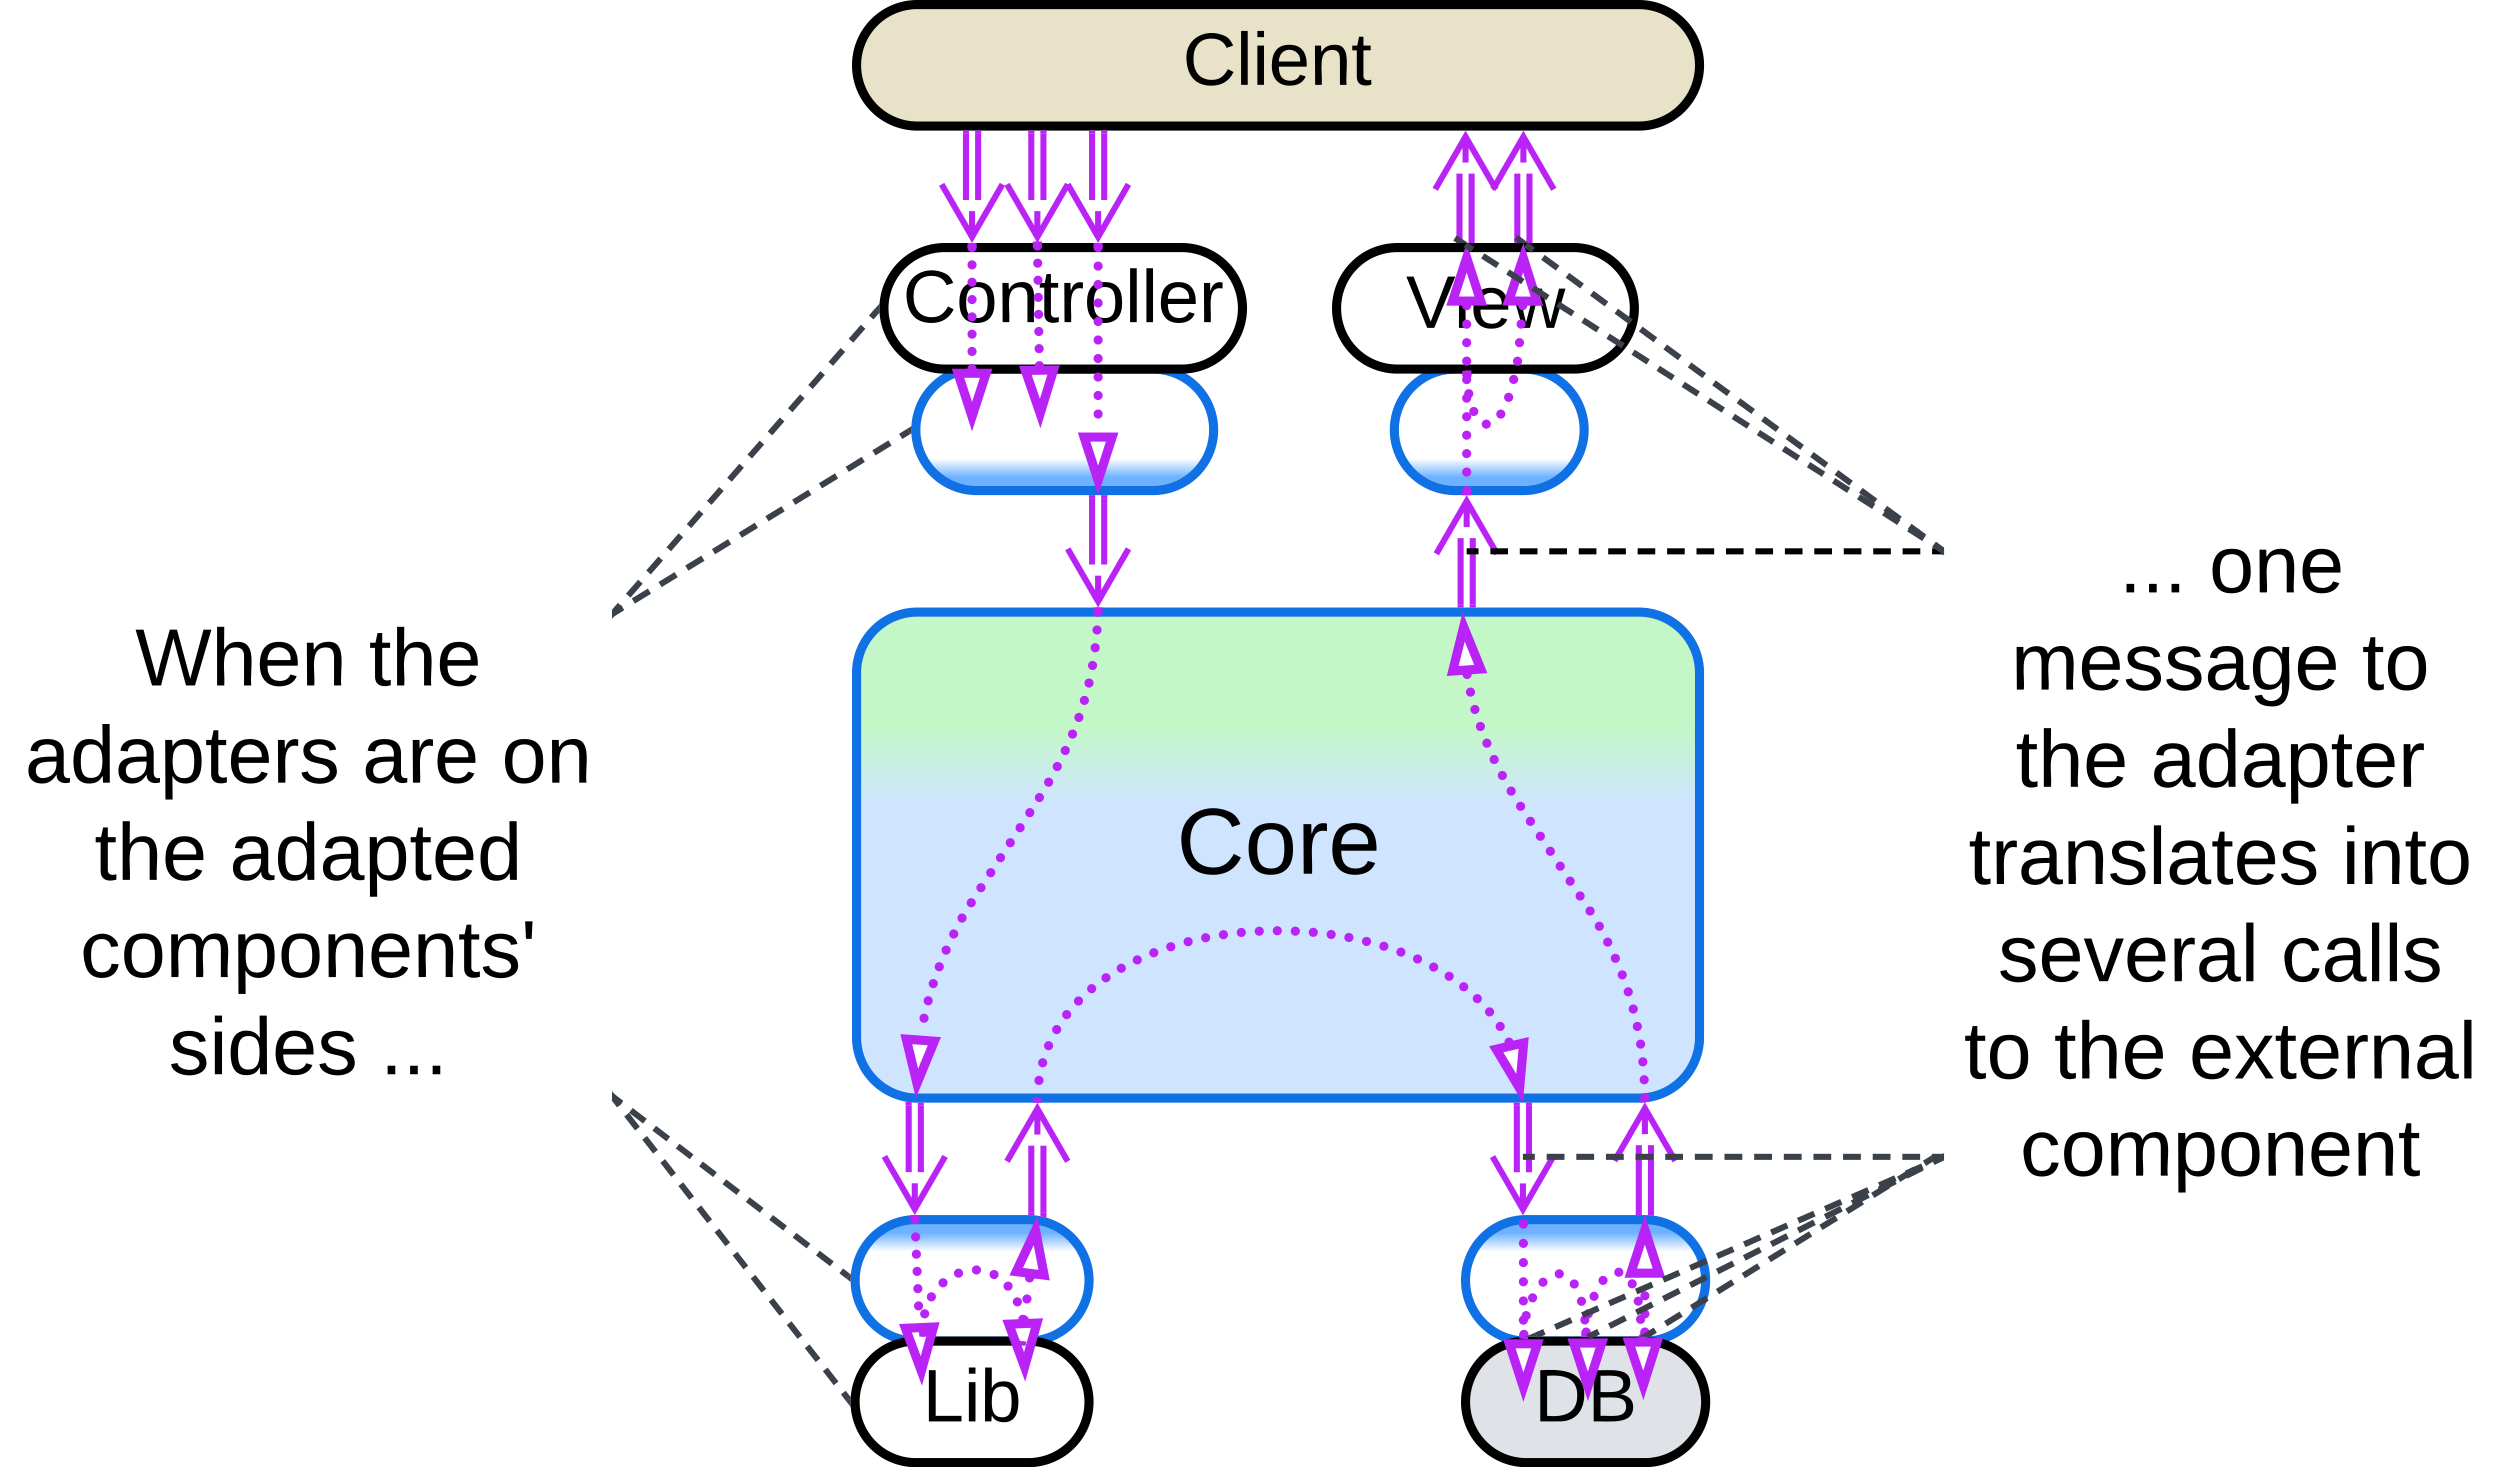 <svg xmlns="http://www.w3.org/2000/svg" xmlns:xlink="http://www.w3.org/1999/xlink" xmlns:lucid="lucid" width="823" height="483"><g transform="translate(-218.5 -258.5)" lucid:page-tab-id="0_0"><path d="M500.48 480a20 20 0 0 1 20-20h237.5a20 20 0 0 1 20 20v120a20 20 0 0 1-20 20h-237.5a20 20 0 0 1-20-20z" stroke="#1071e5" stroke-width="3" fill="url(#a)"/><use xlink:href="#b" transform="matrix(1,0,0,1,505.478,465) translate(100.383 81.139)"/><path d="M582 422.5v21.84M578 422.5v21.84" stroke="#ba23f6" stroke-width="2" fill="none"/><path d="M582.98 422.53H581v-1.03H583zM578.98 422.53H577v-1.03H579z" stroke="#ba23f6" stroke-width=".05" fill="#ba23f6"/><path d="M590 439.18l-10 17.32-10-17.32m10 17.32V448M699.33 457.5v-21.84M703.33 457.5v-21.84" stroke="#ba23f6" stroke-width="2" fill="none"/><path d="M700.3 458.5h-1.94v-1.03h1.95zM704.3 458.5h-1.94v-1.03h1.95z" stroke="#ba23f6" stroke-width=".05" fill="#ba23f6"/><path d="M691.33 440.82l10-17.32 10 17.32m-10-17.32v8.5" stroke="#ba23f6" stroke-width="2" fill="none"/><path d="M700.96 680a20 20 0 0 1 20-20H760a20 20 0 0 1 20 20 20 20 0 0 1-20 20h-39.04a20 20 0 0 1-20-20z" stroke="#1071e5" stroke-width="3" fill="url(#c)" transform="matrix(-1,1.2246467991473532e-16,-1.2246467991473532e-16,-1,1480.956,1360)"/><path d="M500 680a20 20 0 0 1 20-20h37a20 20 0 0 1 20 20 20 20 0 0 1-20 20h-37a20 20 0 0 1-20-20z" stroke="#1071e5" stroke-width="3" fill="url(#d)" transform="matrix(-1,1.2246467991473532e-16,-1.2246467991473532e-16,-1,1077.013,1360)"/><path d="M780 720a20 20 0 0 1-20 20h-39.04a20 20 0 0 1-20-20 20 20 0 0 1 20-20H760a20 20 0 0 1 20 20z" stroke="#000" stroke-width="3" fill="#dfe3e8"/><use xlink:href="#e" transform="matrix(1,-2.4492935982947064e-16,2.4492935982947064e-16,1,705.956,705) translate(17.564 21.431)"/><path d="M577 720a20 20 0 0 1-20 20h-37a20 20 0 0 1-20-20 20 20 0 0 1 20-20h37a20 20 0 0 1 20 20z" stroke="#000" stroke-width="3" fill="#fff"/><use xlink:href="#f" transform="matrix(1,-2.4492935982947064e-16,2.4492935982947064e-16,1,505,705) translate(17.243 21.431)"/><path d="M520 400a20 20 0 0 1 20-20h58.03a20 20 0 0 1 20 20 20 20 0 0 1-20 20H540a20 20 0 0 1-20-20z" stroke="#1071e5" stroke-width="3" fill="url(#g)"/><path d="M677.52 400a20 20 0 0 1 20-20H720a20 20 0 0 1 20 20 20 20 0 0 1-20 20h-22.48a20 20 0 0 1-20-20z" stroke="#1071e5" stroke-width="3" fill="url(#h)"/><path d="M509.5 360a20 20 0 0 1 20-20h78.02a20 20 0 0 1 20 20 20 20 0 0 1-20 20H529.5a20 20 0 0 1-20-20z" stroke="#000" stroke-width="3" fill="#fff"/><use xlink:href="#i" transform="matrix(1,0,0,1,514.492,345) translate(1.212 19.556)"/><path d="M658.5 360a20 20 0 0 1 20-20h58.03a20 20 0 0 1 20 20 20 20 0 0 1-20 20H678.5a20 20 0 0 1-20-20z" stroke="#000" stroke-width="3" fill="#fff"/><use xlink:href="#j" transform="matrix(1,0,0,1,663.507,345) translate(17.829 21.431)"/><path d="M521.64 622.44v21.92M517.64 622.44v21.92" stroke="#ba23f6" stroke-width="2" fill="none"/><path d="M522.6 622.46h-1.94v-.96h1.95zM517.1 621.24l1.5.12v1.1h-1.94v-1.33z" stroke="#ba23f6" stroke-width=".05" fill="#ba23f6"/><path d="M529.64 639.2l-10 17.32-10-17.32m10 17.32v-8.5M721.84 622.5v21.92M717.84 622.5v21.92" stroke="#ba23f6" stroke-width="2" fill="none"/><path d="M722.8 622.53h-1.94v-1.03h1.95zM718.8 622.53h-1.94v-1.03h1.95z" stroke="#ba23f6" stroke-width=".05" fill="#ba23f6"/><path d="M729.84 639.26l-10 17.32-10-17.32m10 17.32v-8.5M762 635.5v22M758 635.5v22M750 640.66l10-17.3 10 17.3m-10-17.3v8.5" stroke="#ba23f6" stroke-width="2" fill="none"/><path d="M762.98 657.47v1.26l-1.96-.15v-1.1zM758.98 657.47v1.03H757v-1.03z" stroke="#ba23f6" stroke-width=".05" fill="#ba23f6"/><path d="M562 635.66v22.07M558 635.66v22.07M550 640.82l10-17.32 10 17.32m-10-17.32v8.5" stroke="#ba23f6" stroke-width="2" fill="none"/><path d="M562.98 659.38l-1.96-.46v-1.2H563zM558.98 658.65l-1.9-.15H557v-.8H559z" stroke="#ba23f6" stroke-width=".05" fill="#ba23f6"/><path d="M500.48 280a20 20 0 0 1 20-20h237.5a20 20 0 0 1 20 20 20 20 0 0 1-20 20h-237.5a20 20 0 0 1-20-20z" stroke="#000" stroke-width="3" fill="#e8e2c8"/><use xlink:href="#k" transform="matrix(1,0,0,1,505.478,265) translate(102.372 21.431)"/><path d="M540.5 302.5v21.84M536.5 302.5v21.84" stroke="#ba23f6" stroke-width="2" fill="none"/><path d="M541.48 302.53h-1.95v-1.03h1.95zM537.48 302.53h-1.95v-1.03h1.95z" stroke="#ba23f6" stroke-width=".05" fill="#ba23f6"/><path d="M548.5 319.18l-10 17.32-10-17.32m10 17.32V328M562 302.5v21.84M558 302.5v21.84" stroke="#ba23f6" stroke-width="2" fill="none"/><path d="M562.98 302.53H561v-1.03H563zM558.98 302.53H557v-1.03H559z" stroke="#ba23f6" stroke-width=".05" fill="#ba23f6"/><path d="M570 319.18l-10 17.32-10-17.32m10 17.32V328M582 302.5v21.84M578 302.5v21.84" stroke="#ba23f6" stroke-width="2" fill="none"/><path d="M582.98 302.53H581v-1.03H583zM578.98 302.53H577v-1.03H579z" stroke="#ba23f6" stroke-width=".05" fill="#ba23f6"/><path d="M590 319.18l-10 17.32-10-17.32m10 17.32V328M702.96 315.66v21.84M698.96 315.66v21.84M690.96 320.82l10-17.32 10 17.32m-10-17.32v8.5" stroke="#ba23f6" stroke-width="2" fill="none"/><path d="M703.93 337.47v1.03h-1.95v-1.03zM699.93 337.47v1.03h-1.95v-1.03z" stroke="#ba23f6" stroke-width=".05" fill="#ba23f6"/><path d="M722 315.66v21.84M718 315.66v21.84M710 320.82l10-17.32 10 17.32m-10-17.32v8.5" stroke="#ba23f6" stroke-width="2" fill="none"/><path d="M722.98 337.47v1.03H721v-1.03zM718.98 337.47v1.03H717v-1.03z" stroke="#ba23f6" stroke-width=".05" fill="#ba23f6"/><path d="M578.44 460.02V460a1.5 1.5 0 0 1 1.5-1.5 1.5 1.5 0 0 1 1.5 1.5 1.5 1.5 0 0 1-1.5 1.5 1.5 1.5 0 0 1-1.5-1.5m-.3 5.9a1.5 1.5 0 0 1 1.5-1.5 1.5 1.5 0 0 1 1.5 1.5 1.5 1.5 0 0 1-1.5 1.5 1.5 1.5 0 0 1-1.5-1.5v-.03m-.6 5.9v-.02a1.5 1.5 0 0 1 1.5-1.5 1.5 1.5 0 0 1 1.5 1.5 1.5 1.5 0 0 1-1.5 1.5 1.5 1.5 0 0 1-1.5-1.5m-.86 5.85v-.02a1.5 1.5 0 0 1 1.5-1.5 1.5 1.5 0 0 1 1.5 1.5 1.5 1.5 0 0 1-1.5 1.5 1.5 1.5 0 0 1-1.5-1.5m-1.18 5.8v-.02a1.5 1.5 0 0 1 1.5-1.5 1.5 1.5 0 0 1 1.5 1.5 1.5 1.5 0 0 1-1.5 1.5 1.5 1.5 0 0 1-1.5-1.5v-.02m-1.52 5.73a1.5 1.5 0 0 1 1.5-1.5 1.5 1.5 0 0 1 1.5 1.5 1.5 1.5 0 0 1-1.5 1.5 1.5 1.5 0 0 1-1.5-1.5v-.03m-1.8 5.64a1.5 1.5 0 0 1 1.5-1.5 1.5 1.5 0 0 1 1.5 1.5 1.5 1.5 0 0 1-1.5 1.5 1.5 1.5 0 0 1-1.5-1.5v-.03m-2.1 5.54v-.02a1.5 1.5 0 0 1 1.5-1.5 1.5 1.5 0 0 1 1.5 1.5 1.5 1.5 0 0 1-1.5 1.5 1.5 1.5 0 0 1-1.5-1.5v-.02m-2.38 5.42a1.5 1.5 0 0 1 1.5-1.5 1.5 1.5 0 0 1 1.5 1.5 1.5 1.5 0 0 1-1.5 1.5 1.5 1.5 0 0 1-1.5-1.5v-.03m-2.64 5.3a1.5 1.5 0 0 1 1.5-1.5 1.5 1.5 0 0 1 1.5 1.5 1.5 1.5 0 0 1-1.5 1.5 1.5 1.5 0 0 1-1.5-1.5v-.03m-2.85 5.2V516a1.5 1.5 0 0 1 1.5-1.5 1.5 1.5 0 0 1 1.5 1.5 1.5 1.5 0 0 1-1.5 1.5 1.5 1.5 0 0 1-1.5-1.5m-3.03 5.07v-.02a1.5 1.5 0 0 1 1.5-1.5 1.5 1.5 0 0 1 1.5 1.5 1.5 1.5 0 0 1-1.5 1.5 1.5 1.5 0 0 1-1.5-1.5m-3.16 5v-.02a1.5 1.5 0 0 1 1.5-1.5 1.5 1.5 0 0 1 1.5 1.5 1.5 1.5 0 0 1-1.5 1.5 1.5 1.5 0 0 1-1.5-1.5V526m-3.2 4.98a1.5 1.5 0 0 1 1.5-1.5 1.5 1.5 0 0 1 1.5 1.5 1.5 1.5 0 0 1-1.5 1.5 1.5 1.5 0 0 1-1.5-1.5v-.03m-3.23 4.97a1.5 1.5 0 0 1 1.5-1.5 1.5 1.5 0 0 1 1.5 1.5 1.5 1.5 0 0 1-1.5 1.5 1.5 1.5 0 0 1-1.5-1.5v-.03m-3.22 4.96a1.5 1.5 0 0 1 1.5-1.5 1.5 1.5 0 0 1 1.5 1.5 1.5 1.5 0 0 1-1.5 1.5 1.5 1.5 0 0 1-1.5-1.5v-.03m-3.22 4.97a1.5 1.5 0 0 1 1.5-1.5 1.5 1.5 0 0 1 1.5 1.5 1.5 1.5 0 0 1-1.5 1.5 1.5 1.5 0 0 1-1.5-1.5v-.03m-3.22 4.97a1.5 1.5 0 0 1 1.5-1.5 1.5 1.5 0 0 1 1.5 1.5 1.5 1.5 0 0 1-1.5 1.5 1.5 1.5 0 0 1-1.5-1.5v-.03m-3.2 4.98a1.5 1.5 0 0 1 1.5-1.5 1.5 1.5 0 0 1 1.5 1.5 1.5 1.5 0 0 1-1.5 1.5 1.5 1.5 0 0 1-1.5-1.5v-.03m-3.03 5.1v-.02a1.5 1.5 0 0 1 1.5-1.5 1.5 1.5 0 0 1 1.5 1.5 1.5 1.5 0 0 1-1.5 1.5 1.5 1.5 0 0 1-1.5-1.5v-.02m-2.73 5.26a1.5 1.5 0 0 1 1.5-1.5 1.5 1.5 0 0 1 1.5 1.5 1.5 1.5 0 0 1-1.5 1.5 1.5 1.5 0 0 1-1.5-1.5v-.03m-2.5 5.37v-.02a1.5 1.5 0 0 1 1.5-1.5 1.5 1.5 0 0 1 1.5 1.5 1.5 1.5 0 0 1-1.5 1.5 1.5 1.5 0 0 1-1.5-1.5m-2.26 5.46a1.5 1.5 0 0 1 1.5-1.5 1.5 1.5 0 0 1 1.5 1.5 1.5 1.5 0 0 1-1.5 1.5 1.5 1.5 0 0 1-1.5-1.5v-.03m-1.98 5.6v-.02a1.5 1.5 0 0 1 1.5-1.5 1.5 1.5 0 0 1 1.5 1.5 1.5 1.5 0 0 1-1.5 1.5 1.5 1.5 0 0 1-1.5-1.5v-.02m-1.67 5.7v-.03a1.5 1.5 0 0 1 1.5-1.5 1.5 1.5 0 0 1 1.5 1.5 1.5 1.5 0 0 1-1.5 1.5 1.5 1.5 0 0 1-1.5-1.5m-1.37 5.75a1.5 1.5 0 0 1 1.5-1.5 1.5 1.5 0 0 1 1.5 1.5 1.5 1.5 0 0 1-1.5 1.5 1.5 1.5 0 0 1-1.5-1.5v-.03" fill="#ba23f6"/><path d="M581.4 460.1l-2.93-.12.05-1.48h2.96z" stroke="#ba23f6" stroke-width=".05" fill="#ba23f6"/><path d="M520.37 615.16l-3.52-14.58 9.25.7z" stroke="#ba23f6" stroke-width="3" fill="#fff"/><path d="M699.96 480.56v-.02a1.5 1.5 0 0 1 1.5-1.5 1.5 1.5 0 0 1 1.5 1.5 1.5 1.5 0 0 1-1.5 1.5 1.5 1.5 0 0 1-1.5-1.5m1.13 5.8a1.5 1.5 0 0 1 1.5-1.5 1.5 1.5 0 0 1 1.5 1.5 1.5 1.5 0 0 1-1.5 1.5 1.5 1.5 0 0 1-1.5-1.5v-.02m1.45 5.74a1.5 1.5 0 0 1 1.5-1.5 1.5 1.5 0 0 1 1.5 1.5 1.5 1.5 0 0 1-1.5 1.5 1.5 1.5 0 0 1-1.5-1.5v-.03m1.82 5.65v-.02a1.5 1.5 0 0 1 1.5-1.5 1.5 1.5 0 0 1 1.5 1.5 1.5 1.5 0 0 1-1.5 1.5 1.5 1.5 0 0 1-1.5-1.5m2.12 5.53v-.03a1.5 1.5 0 0 1 1.5-1.5 1.5 1.5 0 0 1 1.5 1.5 1.5 1.5 0 0 1-1.5 1.5 1.5 1.5 0 0 1-1.5-1.5m2.4 5.4v-.02a1.5 1.5 0 0 1 1.5-1.5 1.5 1.5 0 0 1 1.5 1.5 1.5 1.5 0 0 1-1.5 1.5 1.5 1.5 0 0 1-1.5-1.5m2.7 5.27v-.02a1.5 1.5 0 0 1 1.5-1.5 1.5 1.5 0 0 1 1.5 1.5 1.5 1.5 0 0 1-1.5 1.5 1.5 1.5 0 0 1-1.5-1.5m2.9 5.15a1.5 1.5 0 0 1 1.5-1.5 1.5 1.5 0 0 1 1.5 1.5 1.5 1.5 0 0 1-1.5 1.5 1.5 1.5 0 0 1-1.5-1.5v-.03m3.1 5.07v-.03a1.5 1.5 0 0 1 1.5-1.5 1.5 1.5 0 0 1 1.5 1.5 1.5 1.5 0 0 1-1.5 1.5 1.5 1.5 0 0 1-1.5-1.5m3.24 4.94a1.5 1.5 0 0 1 1.5-1.5 1.5 1.5 0 0 1 1.5 1.5 1.5 1.5 0 0 1-1.5 1.5 1.5 1.5 0 0 1-1.5-1.5v-.02m3.27 4.95v-.02a1.5 1.5 0 0 1 1.5-1.5 1.5 1.5 0 0 1 1.5 1.5 1.5 1.5 0 0 1-1.5 1.5 1.5 1.5 0 0 1-1.5-1.5m3.28 4.94a1.5 1.5 0 0 1 1.5-1.5 1.5 1.5 0 0 1 1.5 1.5 1.5 1.5 0 0 1-1.5 1.5 1.5 1.5 0 0 1-1.5-1.5v-.03m3.26 4.96v-.02a1.5 1.5 0 0 1 1.5-1.5 1.5 1.5 0 0 1 1.5 1.5 1.5 1.5 0 0 1-1.5 1.5 1.5 1.5 0 0 1-1.5-1.5m3.27 4.93a1.5 1.5 0 0 1 1.5-1.5 1.5 1.5 0 0 1 1.5 1.5 1.5 1.5 0 0 1-1.5 1.5 1.5 1.5 0 0 1-1.5-1.5v-.03m3.28 4.95v-.03a1.5 1.5 0 0 1 1.5-1.5 1.5 1.5 0 0 1 1.5 1.5 1.5 1.5 0 0 1-1.5 1.5 1.5 1.5 0 0 1-1.5-1.5m3.27 4.93a1.5 1.5 0 0 1 1.5-1.5 1.5 1.5 0 0 1 1.5 1.5 1.5 1.5 0 0 1-1.5 1.5 1.5 1.5 0 0 1-1.5-1.5v-.02m3.05 5.07v-.02a1.5 1.5 0 0 1 1.5-1.5 1.5 1.5 0 0 1 1.5 1.5 1.5 1.5 0 0 1-1.5 1.5 1.5 1.5 0 0 1-1.5-1.5m2.76 5.24v-.02a1.5 1.5 0 0 1 1.5-1.5 1.5 1.5 0 0 1 1.5 1.5 1.5 1.5 0 0 1-1.5 1.5 1.5 1.5 0 0 1-1.5-1.5m2.52 5.35v-.02a1.5 1.5 0 0 1 1.5-1.5 1.5 1.5 0 0 1 1.5 1.5 1.5 1.5 0 0 1-1.5 1.5 1.5 1.5 0 0 1-1.5-1.5m2.27 5.47v-.02a1.5 1.5 0 0 1 1.5-1.5 1.5 1.5 0 0 1 1.5 1.5 1.5 1.5 0 0 1-1.5 1.5 1.5 1.5 0 0 1-1.5-1.5m1.97 5.58a1.5 1.5 0 0 1 1.5-1.5 1.5 1.5 0 0 1 1.5 1.5 1.5 1.5 0 0 1-1.5 1.5 1.5 1.5 0 0 1-1.5-1.5v-.02m1.65 5.7v-.02a1.5 1.5 0 0 1 1.5-1.5 1.5 1.5 0 0 1 1.5 1.5 1.5 1.5 0 0 1-1.5 1.5 1.5 1.5 0 0 1-1.5-1.5m1.35 5.76v-.02a1.5 1.5 0 0 1 1.5-1.5 1.5 1.5 0 0 1 1.5 1.5 1.5 1.5 0 0 1-1.5 1.5 1.5 1.5 0 0 1-1.5-1.5m1.07 5.82a1.5 1.5 0 0 1 1.5-1.5 1.5 1.5 0 0 1 1.5 1.5 1.5 1.5 0 0 1-1.5 1.5 1.5 1.5 0 0 1-1.5-1.5v-.03m.73 5.88v-.02a1.5 1.5 0 0 1 1.5-1.5 1.5 1.5 0 0 1 1.5 1.5 1.5 1.5 0 0 1-1.5 1.5 1.5 1.5 0 0 1-1.5-1.5m.45 5.9a1.5 1.5 0 0 1 1.5-1.5 1.5 1.5 0 0 1 1.5 1.5 1.5 1.5 0 0 1-1.5 1.5 1.5 1.5 0 0 1-1.5-1.5v-.03m.2 5.93a1.5 1.5 0 0 1 1.5-1.5 1.5 1.5 0 0 1 1.5 1.5 1.5 1.5 0 0 1-1.5 1.5 1.5 1.5 0 0 1-1.5-1.5v-.03" fill="#ba23f6"/><path d="M700.34 464.84l5.64 13.9-9.25.66z" stroke="#ba23f6" stroke-width="3" fill="#fff"/><path d="M761.47 621.2l-.14.04-2.8.22-.02-1.64 2.96-.03z" stroke="#ba23f6" stroke-width=".05" fill="#ba23f6"/><path d="M713.77 601.57a1.5 1.5 0 0 1 1.5-1.5 1.5 1.5 0 0 1 1.5 1.5 1.5 1.5 0 0 1-1.5 1.5 1.5 1.5 0 0 1-1.5-1.5v-.03m-2.9-5.14a1.5 1.5 0 0 1 1.5-1.5 1.5 1.5 0 0 1 1.5 1.5 1.5 1.5 0 0 1-1.5 1.5 1.5 1.5 0 0 1-1.5-1.5v-.03m-3.5-4.75a1.5 1.5 0 0 1 1.5-1.5 1.5 1.5 0 0 1 1.5 1.5 1.5 1.5 0 0 1-1.5 1.5 1.5 1.5 0 0 1-1.5-1.5v-.03m-4.04-4.32v-.02a1.5 1.5 0 0 1 1.5-1.5 1.5 1.5 0 0 1 1.5 1.5 1.5 1.5 0 0 1-1.5 1.5 1.5 1.5 0 0 1-1.5-1.5m-4.47-3.88v-.02a1.5 1.5 0 0 1 1.5-1.5 1.5 1.5 0 0 1 1.5 1.5 1.5 1.5 0 0 1-1.5 1.5 1.5 1.5 0 0 1-1.5-1.5m-4.8-3.44v-.02a1.5 1.5 0 0 1 1.5-1.5 1.5 1.5 0 0 1 1.5 1.5 1.5 1.5 0 0 1-1.5 1.5 1.5 1.5 0 0 1-1.5-1.5m-5.1-3.03a1.5 1.5 0 0 1 1.5-1.5 1.5 1.5 0 0 1 1.5 1.5 1.5 1.5 0 0 1-1.5 1.5 1.5 1.5 0 0 1-1.5-1.5v-.03m-5.3-2.63a1.5 1.5 0 0 1 1.5-1.5 1.5 1.5 0 0 1 1.5 1.5 1.5 1.5 0 0 1-1.5 1.5 1.5 1.5 0 0 1-1.5-1.5v-.02m-5.48-2.23v-.02a1.5 1.5 0 0 1 1.5-1.5 1.5 1.5 0 0 1 1.5 1.5 1.5 1.5 0 0 1-1.5 1.5 1.5 1.5 0 0 1-1.5-1.5m-5.6-1.93a1.5 1.5 0 0 1 1.5-1.5 1.5 1.5 0 0 1 1.5 1.5 1.5 1.5 0 0 1-1.5 1.5 1.5 1.5 0 0 1-1.5-1.5v-.03m-5.72-1.55a1.5 1.5 0 0 1 1.5-1.5 1.5 1.5 0 0 1 1.5 1.5 1.5 1.5 0 0 1-1.5 1.5 1.5 1.5 0 0 1-1.5-1.5v-.03m-5.8-1.26a1.5 1.5 0 0 1 1.5-1.5 1.5 1.5 0 0 1 1.5 1.5 1.5 1.5 0 0 1-1.5 1.5 1.5 1.5 0 0 1-1.5-1.5v-.03m-5.84-.95v-.02a1.5 1.5 0 0 1 1.5-1.5 1.5 1.5 0 0 1 1.5 1.5 1.5 1.5 0 0 1-1.5 1.5 1.5 1.5 0 0 1-1.5-1.5m-5.88-.7a1.5 1.5 0 0 1 1.5-1.5 1.5 1.5 0 0 1 1.5 1.5 1.5 1.5 0 0 1-1.5 1.5 1.5 1.5 0 0 1-1.5-1.5v-.02m-5.92-.37a1.5 1.5 0 0 1 1.5-1.5 1.5 1.5 0 0 1 1.5 1.5 1.5 1.5 0 0 1-1.5 1.5 1.5 1.5 0 0 1-1.5-1.5V565m-5.93-.1a1.5 1.5 0 0 1 1.5-1.5 1.5 1.5 0 0 1 1.5 1.5 1.5 1.5 0 0 1-1.5 1.5 1.5 1.5 0 0 1-1.5-1.5v-.02m-5.94.18a1.5 1.5 0 0 1 1.5-1.5 1.5 1.5 0 0 1 1.5 1.5 1.5 1.5 0 0 1-1.5 1.5 1.5 1.5 0 0 1-1.5-1.5v-.03m-5.92.46v-.02a1.5 1.5 0 0 1 1.5-1.5 1.5 1.5 0 0 1 1.5 1.5 1.5 1.5 0 0 1-1.5 1.5 1.5 1.5 0 0 1-1.5-1.5v-.02m-5.88.75a1.5 1.5 0 0 1 1.5-1.5 1.5 1.5 0 0 1 1.5 1.5 1.5 1.5 0 0 1-1.5 1.5 1.5 1.5 0 0 1-1.5-1.5v-.03m-5.85 1.03a1.5 1.5 0 0 1 1.5-1.5 1.5 1.5 0 0 1 1.5 1.5 1.5 1.5 0 0 1-1.5 1.5 1.5 1.5 0 0 1-1.5-1.5v-.03m-5.77 1.36v-.02a1.5 1.5 0 0 1 1.5-1.5 1.5 1.5 0 0 1 1.5 1.5 1.5 1.5 0 0 1-1.5 1.5 1.5 1.5 0 0 1-1.5-1.5m-5.7 1.68v-.02a1.5 1.5 0 0 1 1.5-1.5 1.5 1.5 0 0 1 1.5 1.5 1.5 1.5 0 0 1-1.5 1.5 1.5 1.5 0 0 1-1.5-1.5m-5.6 2v-.03a1.5 1.5 0 0 1 1.5-1.5 1.5 1.5 0 0 1 1.5 1.5 1.5 1.5 0 0 1-1.5 1.5 1.5 1.5 0 0 1-1.5-1.5m-5.44 2.37a1.5 1.5 0 0 1 1.5-1.5 1.5 1.5 0 0 1 1.5 1.5 1.5 1.5 0 0 1-1.5 1.5 1.5 1.5 0 0 1-1.5-1.5v-.03m-5.26 2.77a1.5 1.5 0 0 1 1.5-1.5 1.5 1.5 0 0 1 1.5 1.5 1.5 1.5 0 0 1-1.5 1.5 1.5 1.5 0 0 1-1.5-1.5v-.03m-5.03 3.2v-.03a1.5 1.5 0 0 1 1.5-1.5 1.5 1.5 0 0 1 1.5 1.5 1.5 1.5 0 0 1-1.5 1.5 1.5 1.5 0 0 1-1.5-1.5m-4.72 3.6v-.02a1.5 1.5 0 0 1 1.5-1.5 1.5 1.5 0 0 1 1.5 1.5 1.5 1.5 0 0 1-1.5 1.5 1.5 1.5 0 0 1-1.5-1.5m-4.34 4.06a1.5 1.5 0 0 1 1.5-1.5 1.5 1.5 0 0 1 1.5 1.5 1.5 1.5 0 0 1-1.5 1.5 1.5 1.5 0 0 1-1.5-1.5v-.02m-3.88 4.5a1.5 1.5 0 0 1 1.5-1.5 1.5 1.5 0 0 1 1.5 1.5 1.5 1.5 0 0 1-1.5 1.5 1.5 1.5 0 0 1-1.5-1.5v-.02m-3.3 4.95a1.5 1.5 0 0 1 1.5-1.5 1.5 1.5 0 0 1 1.5 1.5 1.5 1.5 0 0 1-1.5 1.5 1.5 1.5 0 0 1-1.5-1.5v-.02m-2.66 5.33a1.5 1.5 0 0 1 1.5-1.5 1.5 1.5 0 0 1 1.5 1.5 1.5 1.5 0 0 1-1.5 1.5 1.5 1.5 0 0 1-1.5-1.5v-.02m-1.95 5.63a1.5 1.5 0 0 1 1.5-1.5 1.5 1.5 0 0 1 1.5 1.5 1.5 1.5 0 0 1-1.5 1.5 1.5 1.5 0 0 1-1.5-1.5v-.02m-1.22 5.83a1.5 1.5 0 0 1 1.5-1.5 1.5 1.5 0 0 1 1.5 1.5 1.5 1.5 0 0 1-1.5 1.5 1.5 1.5 0 0 1-1.5-1.5v-.02" fill="#ba23f6"/><path d="M718.75 616.77l-7.7-12.87 9.04-2.07z" stroke="#ba23f6" stroke-width="3" fill="#fff"/><path d="M561.5 619.98l-.02 1.52h-2.96l.03-1.56z" stroke="#ba23f6" stroke-width=".05" fill="#ba23f6"/><path d="M518.2 660.04v-.02a1.5 1.5 0 0 1 1.5-1.5 1.5 1.5 0 0 1 1.5 1.5 1.5 1.5 0 0 1-1.5 1.5 1.5 1.5 0 0 1-1.5-1.5m.24 5.7v-.02a1.5 1.5 0 0 1 1.5-1.5 1.5 1.5 0 0 1 1.5 1.5 1.5 1.5 0 0 1-1.5 1.5 1.5 1.5 0 0 1-1.5-1.5v-.02m.24 5.7a1.5 1.5 0 0 1 1.5-1.5 1.5 1.5 0 0 1 1.5 1.5 1.5 1.5 0 0 1-1.5 1.5 1.5 1.5 0 0 1-1.5-1.5v-.02m.24 5.7v-.02a1.5 1.5 0 0 1 1.5-1.5 1.5 1.5 0 0 1 1.5 1.5 1.5 1.5 0 0 1-1.5 1.5 1.5 1.5 0 0 1-1.5-1.5m.24 5.7v-.02a1.5 1.5 0 0 1 1.5-1.5 1.5 1.5 0 0 1 1.5 1.5 1.5 1.5 0 0 1-1.5 1.5 1.5 1.5 0 0 1-1.5-1.5v-.02m.23 5.7a1.5 1.5 0 0 1 1.5-1.5 1.5 1.5 0 0 1 1.5 1.5 1.5 1.5 0 0 1-1.5 1.5 1.5 1.5 0 0 1-1.5-1.5v-.02" fill="#ba23f6"/><path d="M521.17 660l-2.94.12-.06-1.48 1.77-.14h1.17z" stroke="#ba23f6" stroke-width=".05" fill="#ba23f6"/><path d="M521.8 709.82l-5.23-14.06 9.26-.4z" stroke="#ba23f6" stroke-width="3" fill="#fff"/><path d="M521.04 697.02a1.5 1.5 0 0 1 1.5-1.5 1.5 1.5 0 0 1 1.5 1.5 1.5 1.5 0 0 1-1.5 1.5 1.5 1.5 0 0 1-1.5-1.5v-.03m.37-5.98a1.5 1.5 0 0 1 1.5-1.5 1.5 1.5 0 0 1 1.5 1.5 1.5 1.5 0 0 1-1.5 1.5 1.5 1.5 0 0 1-1.5-1.5V691m2.2-5.56v-.02a1.5 1.5 0 0 1 1.5-1.5 1.5 1.5 0 0 1 1.5 1.5 1.5 1.5 0 0 1-1.5 1.5 1.5 1.5 0 0 1-1.5-1.5m3.84-4.6v-.02a1.5 1.5 0 0 1 1.5-1.5 1.5 1.5 0 0 1 1.5 1.5 1.5 1.5 0 0 1-1.5 1.5 1.5 1.5 0 0 1-1.5-1.5v-.02m5.1-3.13v-.02a1.5 1.5 0 0 1 1.5-1.5 1.5 1.5 0 0 1 1.5 1.5 1.5 1.5 0 0 1-1.5 1.5 1.5 1.5 0 0 1-1.5-1.5m5.9-1.04v-.02a1.5 1.5 0 0 1 1.5-1.5 1.5 1.5 0 0 1 1.5 1.5 1.5 1.5 0 0 1-1.5 1.5 1.5 1.5 0 0 1-1.5-1.5v-.02m5.8 1.52a1.5 1.5 0 0 1 1.5-1.5 1.5 1.5 0 0 1 1.5 1.5 1.5 1.5 0 0 1-1.5 1.5 1.5 1.5 0 0 1-1.5-1.5v-.03m4.6 3.86a1.5 1.5 0 0 1 1.5-1.5 1.5 1.5 0 0 1 1.5 1.5 1.5 1.5 0 0 1-1.5 1.5 1.5 1.5 0 0 1-1.5-1.5v-.02m3.07 5.2a1.5 1.5 0 0 1 1.5-1.5 1.5 1.5 0 0 1 1.5 1.5 1.5 1.5 0 0 1-1.5 1.5 1.5 1.5 0 0 1-1.5-1.5v-.03m1.8 5.8v-.03a1.5 1.5 0 0 1 1.5-1.5 1.5 1.5 0 0 1 1.5 1.5 1.5 1.5 0 0 1-1.5 1.5 1.5 1.5 0 0 1-1.5-1.5v-.02" fill="#ba23f6"/><path d="M524.15 698.5h-2.96l-.13-1.4 2.94-.26z" stroke="#ba23f6" stroke-width=".05" fill="#ba23f6"/><path d="M555.8 708.48l-5.2-14.07 9.28-.36z" stroke="#ba23f6" stroke-width="3" fill="#fff"/><path d="M555.95 679.2a1.5 1.5 0 0 1 1.5-1.5 1.5 1.5 0 0 1 1.5 1.5 1.5 1.5 0 0 1-1.5 1.5 1.5 1.5 0 0 1-1.5-1.5v-.02m-.87 6.97v-.02a1.5 1.5 0 0 1 1.5-1.5 1.5 1.5 0 0 1 1.5 1.5 1.5 1.5 0 0 1-1.5 1.5 1.5 1.5 0 0 1-1.5-1.5m-.86 6.96v-.03a1.5 1.5 0 0 1 1.5-1.5 1.5 1.5 0 0 1 1.5 1.5 1.5 1.5 0 0 1-1.5 1.5 1.5 1.5 0 0 1-1.5-1.5" fill="#ba23f6"/><path d="M559.4 663.55l2.83 14.73-9.2-1.15z" stroke="#ba23f6" stroke-width="3" fill="#fff"/><path d="M556.32 700.16l-.17 1.34h-2.97l.2-1.7z" stroke="#ba23f6" stroke-width=".05" fill="#ba23f6"/><path d="M718.68 697.77a1.5 1.5 0 0 1 1.5-1.5 1.5 1.5 0 0 1 1.5 1.5 1.5 1.5 0 0 1-1.5 1.5 1.5 1.5 0 0 1-1.5-1.5v-.02m.73-6.15a1.5 1.5 0 0 1 1.5-1.5 1.5 1.5 0 0 1 1.5 1.5 1.5 1.5 0 0 1-1.5 1.5 1.5 1.5 0 0 1-1.5-1.5v-.03m2.13-5.82a1.5 1.5 0 0 1 1.5-1.5 1.5 1.5 0 0 1 1.5 1.5 1.5 1.5 0 0 1-1.5 1.5 1.5 1.5 0 0 1-1.5-1.5v-.02m3.42-5.12a1.5 1.5 0 0 1 1.5-1.5 1.5 1.5 0 0 1 1.5 1.5 1.5 1.5 0 0 1-1.5 1.5 1.5 1.5 0 0 1-1.5-1.5v-.02m5.35-2.74a1.5 1.5 0 0 1 1.5-1.5 1.5 1.5 0 0 1 1.5 1.5 1.5 1.5 0 0 1-1.5 1.5 1.5 1.5 0 0 1-1.5-1.5v-.03m4.94 3.4v-.03a1.5 1.5 0 0 1 1.5-1.5 1.5 1.5 0 0 1 1.5 1.5 1.5 1.5 0 0 1-1.5 1.5 1.5 1.5 0 0 1-1.5-1.5m2.38 5.72v-.02a1.5 1.5 0 0 1 1.5-1.5 1.5 1.5 0 0 1 1.5 1.5 1.5 1.5 0 0 1-1.5 1.5 1.5 1.5 0 0 1-1.5-1.5v-.02m1.1 6.15a1.5 1.5 0 0 1 1.5-1.5 1.5 1.5 0 0 1 1.5 1.5 1.5 1.5 0 0 1-1.5 1.5 1.5 1.5 0 0 1-1.5-1.5v-.02" fill="#ba23f6"/><path d="M720.18 697.72l-.18 1.53" stroke="#ba23f6" stroke-width="3" fill="none"/><path d="M741.24 714.9l-4.67-14.26 9.26-.02z" stroke="#ba23f6" stroke-width="3" fill="#fff"/><path d="M718.5 661.5a1.5 1.5 0 0 1 1.5-1.5 1.5 1.5 0 0 1 1.5 1.5 1.5 1.5 0 0 1-1.5 1.5 1.5 1.5 0 0 1-1.5-1.5m0 6.33v-.02a1.5 1.5 0 0 1 1.5-1.5 1.5 1.5 0 0 1 1.5 1.5 1.5 1.5 0 0 1-1.5 1.5 1.5 1.5 0 0 1-1.5-1.5m0 6.34a1.5 1.5 0 0 1 1.5-1.5 1.5 1.5 0 0 1 1.5 1.5 1.5 1.5 0 0 1-1.5 1.5 1.5 1.5 0 0 1-1.5-1.5v-.03m0 6.36v-.02a1.5 1.5 0 0 1 1.5-1.5 1.5 1.5 0 0 1 1.5 1.5 1.5 1.5 0 0 1-1.5 1.5 1.5 1.5 0 0 1-1.5-1.5v-.02m0 6.35v-.02a1.5 1.5 0 0 1 1.5-1.5 1.5 1.5 0 0 1 1.5 1.5 1.5 1.5 0 0 1-1.5 1.5 1.5 1.5 0 0 1-1.5-1.5m0 6.33a1.5 1.5 0 0 1 1.5-1.5 1.5 1.5 0 0 1 1.5 1.5 1.5 1.5 0 0 1-1.5 1.5 1.5 1.5 0 0 1-1.5-1.5v-.03" fill="#ba23f6"/><path d="M720 661.54V660" stroke="#ba23f6" stroke-width="3" fill="none"/><path d="M720 715.15l-4.63-14.27h9.26z" stroke="#ba23f6" stroke-width="3" fill="#fff"/><path d="M739.16 697.02a1.5 1.5 0 0 1 1.5-1.5 1.5 1.5 0 0 1 1.5 1.5 1.5 1.5 0 0 1-1.5 1.5 1.5 1.5 0 0 1-1.5-1.5V697m.72-6a1.5 1.5 0 0 1 1.5-1.5 1.5 1.5 0 0 1 1.5 1.5 1.5 1.5 0 0 1-1.5 1.5 1.5 1.5 0 0 1-1.5-1.5v-.03m1.88-5.7v-.03a1.5 1.5 0 0 1 1.5-1.5 1.5 1.5 0 0 1 1.5 1.5 1.5 1.5 0 0 1-1.5 1.5 1.5 1.5 0 0 1-1.5-1.5m2.96-5.23a1.5 1.5 0 0 1 1.5-1.5 1.5 1.5 0 0 1 1.5 1.5 1.5 1.5 0 0 1-1.5 1.5 1.5 1.5 0 0 1-1.5-1.5v-.02m5.2-2.67a1.5 1.5 0 0 1 1.5-1.5 1.5 1.5 0 0 1 1.5 1.5 1.5 1.5 0 0 1-1.5 1.5 1.5 1.5 0 0 1-1.5-1.5v-.02m4.4 3.83a1.5 1.5 0 0 1 1.5-1.5 1.5 1.5 0 0 1 1.5 1.5 1.5 1.5 0 0 1-1.5 1.5 1.5 1.5 0 0 1-1.5-1.5v-.02m1.98 5.74a1.5 1.5 0 0 1 1.5-1.5 1.5 1.5 0 0 1 1.5 1.5 1.5 1.5 0 0 1-1.5 1.5 1.5 1.5 0 0 1-1.5-1.5v-.03m.78 6.04v-.02a1.5 1.5 0 0 1 1.5-1.5 1.5 1.5 0 0 1 1.5 1.5 1.5 1.5 0 0 1-1.5 1.5 1.5 1.5 0 0 1-1.5-1.5m.77 6.03a1.5 1.5 0 0 1 1.5-1.5 1.5 1.5 0 0 1 1.5 1.5 1.5 1.5 0 0 1-1.5 1.5 1.5 1.5 0 0 1-1.5-1.5v-.03" fill="#ba23f6"/><path d="M742.13 697.15l-.17 1.35H739l.2-1.7z" stroke="#ba23f6" stroke-width=".05" fill="#ba23f6"/><path d="M759.47 714.58l-4.74-14.24 9.27-.06z" stroke="#ba23f6" stroke-width="3" fill="#fff"/><path d="M758.5 697a1.5 1.5 0 0 1 1.5-1.5 1.5 1.5 0 0 1 1.5 1.5 1.5 1.5 0 0 1-1.5 1.5 1.5 1.5 0 0 1-1.5-1.5m0-5.95a1.5 1.5 0 0 1 1.5-1.5 1.5 1.5 0 0 1 1.5 1.5 1.5 1.5 0 0 1-1.5 1.5 1.5 1.5 0 0 1-1.5-1.5v-.02m0-5.93v-.02a1.5 1.5 0 0 1 1.5-1.5 1.5 1.5 0 0 1 1.5 1.5 1.5 1.5 0 0 1-1.5 1.5 1.5 1.5 0 0 1-1.5-1.5" fill="#ba23f6"/><path d="M761.48 698.6l-1.42-.1h-1.53v-1.54h2.95z" stroke="#ba23f6" stroke-width=".05" fill="#ba23f6"/><path d="M760 663.35l4.63 14.27h-9.26z" stroke="#ba23f6" stroke-width="3" fill="#fff"/><path d="M537 340a1.5 1.5 0 0 1 1.5-1.5 1.5 1.5 0 0 1 1.5 1.5 1.5 1.5 0 0 1-1.5 1.5 1.5 1.5 0 0 1-1.5-1.5m0 5.7a1.5 1.5 0 0 1 1.5-1.5 1.5 1.5 0 0 1 1.5 1.5 1.5 1.5 0 0 1-1.5 1.5 1.5 1.5 0 0 1-1.5-1.5v-.02m0 5.73a1.5 1.5 0 0 1 1.5-1.5 1.5 1.5 0 0 1 1.5 1.5 1.5 1.5 0 0 1-1.5 1.5 1.5 1.5 0 0 1-1.5-1.5v-.02m0 5.73a1.5 1.5 0 0 1 1.5-1.5 1.5 1.5 0 0 1 1.5 1.5 1.5 1.5 0 0 1-1.5 1.5 1.5 1.5 0 0 1-1.5-1.5v-.02m0 5.72a1.5 1.5 0 0 1 1.5-1.5 1.5 1.5 0 0 1 1.5 1.5 1.5 1.5 0 0 1-1.5 1.5 1.5 1.5 0 0 1-1.5-1.5v-.03m0 5.73a1.5 1.5 0 0 1 1.5-1.5 1.5 1.5 0 0 1 1.5 1.5 1.5 1.5 0 0 1-1.5 1.5 1.5 1.5 0 0 1-1.5-1.5v-.03m0 5.73v-.02a1.5 1.5 0 0 1 1.5-1.5 1.5 1.5 0 0 1 1.5 1.5 1.5 1.5 0 0 1-1.5 1.5 1.5 1.5 0 0 1-1.5-1.5m0 5.7a1.5 1.5 0 0 1 1.5-1.5 1.5 1.5 0 0 1 1.5 1.5 1.5 1.5 0 0 1-1.5 1.5 1.5 1.5 0 0 1-1.5-1.5" fill="#ba23f6"/><path d="M539.98 340.04h-2.95v-1.54h2.95z" stroke="#ba23f6" stroke-width=".05" fill="#ba23f6"/><path d="M538.5 395.65l-4.63-14.27h9.27z" stroke="#ba23f6" stroke-width="3" fill="#fff"/><path d="M558.52 339.5a1.5 1.5 0 0 1 1.5-1.5 1.5 1.5 0 0 1 1.5 1.5 1.5 1.5 0 0 1-1.5 1.5 1.5 1.5 0 0 1-1.5-1.5m.1 5.64a1.5 1.5 0 0 1 1.5-1.5 1.5 1.5 0 0 1 1.5 1.5 1.5 1.5 0 0 1-1.5 1.5 1.5 1.5 0 0 1-1.5-1.5v-.03m.1 5.67v-.02a1.5 1.5 0 0 1 1.5-1.5 1.5 1.5 0 0 1 1.5 1.5 1.5 1.5 0 0 1-1.5 1.5 1.5 1.5 0 0 1-1.5-1.5m.08 5.64v-.02a1.5 1.5 0 0 1 1.5-1.5 1.5 1.5 0 0 1 1.5 1.5 1.5 1.5 0 0 1-1.5 1.5 1.5 1.5 0 0 1-1.5-1.5v-.02m.1 5.66V362a1.5 1.5 0 0 1 1.5-1.5 1.5 1.5 0 0 1 1.5 1.5 1.5 1.5 0 0 1-1.5 1.5 1.5 1.5 0 0 1-1.5-1.5m.08 5.65v-.02a1.5 1.5 0 0 1 1.5-1.5 1.5 1.5 0 0 1 1.5 1.5 1.5 1.5 0 0 1-1.5 1.5 1.5 1.5 0 0 1-1.5-1.5m.1 5.64a1.5 1.5 0 0 1 1.5-1.5 1.5 1.5 0 0 1 1.5 1.5 1.5 1.5 0 0 1-1.5 1.5 1.5 1.5 0 0 1-1.5-1.5v-.03m.08 5.66v-.02a1.5 1.5 0 0 1 1.5-1.5 1.5 1.5 0 0 1 1.5 1.5 1.5 1.5 0 0 1-1.5 1.5 1.5 1.5 0 0 1-1.5-1.5" fill="#ba23f6"/><path d="M560.02 339.54L560 338" stroke="#ba23f6" stroke-width="3" fill="none"/><path d="M560.92 394.65l-4.87-14.2 9.27-.14z" stroke="#ba23f6" stroke-width="3" fill="#fff"/><path d="M578.5 340a1.5 1.5 0 0 1 1.5-1.5 1.5 1.5 0 0 1 1.5 1.5 1.5 1.5 0 0 1-1.5 1.5 1.5 1.5 0 0 1-1.5-1.5m0 6.1a1.5 1.5 0 0 1 1.5-1.5 1.5 1.5 0 0 1 1.5 1.5 1.5 1.5 0 0 1-1.5 1.5 1.5 1.5 0 0 1-1.5-1.5v-.03m0 6.12v-.02a1.5 1.5 0 0 1 1.5-1.5 1.5 1.5 0 0 1 1.5 1.5 1.5 1.5 0 0 1-1.5 1.5 1.5 1.5 0 0 1-1.5-1.5v-.02m0 6.12v-.02a1.5 1.5 0 0 1 1.5-1.5 1.5 1.5 0 0 1 1.5 1.5 1.5 1.5 0 0 1-1.5 1.5 1.5 1.5 0 0 1-1.5-1.5m0 6.1a1.5 1.5 0 0 1 1.5-1.5 1.5 1.5 0 0 1 1.5 1.5 1.5 1.5 0 0 1-1.5 1.5 1.5 1.5 0 0 1-1.5-1.5v-.02m0 6.12v-.02a1.5 1.5 0 0 1 1.5-1.5 1.5 1.5 0 0 1 1.5 1.5 1.5 1.5 0 0 1-1.5 1.5 1.5 1.5 0 0 1-1.5-1.5m0 6.1a1.5 1.5 0 0 1 1.5-1.5 1.5 1.5 0 0 1 1.5 1.5 1.5 1.5 0 0 1-1.5 1.5 1.5 1.5 0 0 1-1.5-1.5v-.03m0 6.13a1.5 1.5 0 0 1 1.5-1.5 1.5 1.5 0 0 1 1.5 1.5 1.5 1.5 0 0 1-1.5 1.5 1.5 1.5 0 0 1-1.5-1.5v-.03m0 6.12v-.02a1.5 1.5 0 0 1 1.5-1.5 1.5 1.5 0 0 1 1.5 1.5 1.5 1.5 0 0 1-1.5 1.5 1.5 1.5 0 0 1-1.5-1.5m0 6.1a1.5 1.5 0 0 1 1.5-1.5 1.5 1.5 0 0 1 1.5 1.5 1.5 1.5 0 0 1-1.5 1.5 1.5 1.5 0 0 1-1.5-1.5v-.02" fill="#ba23f6"/><path d="M580 340.04v-1.54" stroke="#ba23f6" stroke-width="3" fill="none"/><path d="M580 416.65l-4.63-14.27h9.26z" stroke="#ba23f6" stroke-width="3" fill="#fff"/><path d="M699.83 420a1.5 1.5 0 0 1 1.5-1.5 1.5 1.5 0 0 1 1.5 1.5 1.5 1.5 0 0 1-1.5 1.5 1.5 1.5 0 0 1-1.5-1.5m0-6.07v-.02a1.5 1.5 0 0 1 1.5-1.5 1.5 1.5 0 0 1 1.5 1.5 1.5 1.5 0 0 1-1.5 1.5 1.5 1.5 0 0 1-1.5-1.5m0-6.06v-.02a1.5 1.5 0 0 1 1.5-1.5 1.5 1.5 0 0 1 1.5 1.5 1.5 1.5 0 0 1-1.5 1.5 1.5 1.5 0 0 1-1.5-1.5m0-6.07a1.5 1.5 0 0 1 1.5-1.5 1.5 1.5 0 0 1 1.5 1.5 1.5 1.5 0 0 1-1.5 1.5 1.5 1.5 0 0 1-1.5-1.5v-.03m0-6.06a1.5 1.5 0 0 1 1.5-1.5 1.5 1.5 0 0 1 1.5 1.5 1.5 1.5 0 0 1-1.5 1.5 1.5 1.5 0 0 1-1.5-1.5v-.03m0-6.06a1.5 1.5 0 0 1 1.5-1.5 1.5 1.5 0 0 1 1.5 1.5 1.5 1.5 0 0 1-1.5 1.5 1.5 1.5 0 0 1-1.5-1.5v-.02m0-6.06v-.03a1.5 1.5 0 0 1 1.5-1.5 1.5 1.5 0 0 1 1.5 1.5 1.5 1.5 0 0 1-1.5 1.5 1.5 1.5 0 0 1-1.5-1.5m0-6.07v-.02a1.5 1.5 0 0 1 1.5-1.5 1.5 1.5 0 0 1 1.5 1.5 1.5 1.5 0 0 1-1.5 1.5 1.5 1.5 0 0 1-1.5-1.5m0-6.07a1.5 1.5 0 0 1 1.5-1.5 1.5 1.5 0 0 1 1.5 1.5 1.5 1.5 0 0 1-1.5 1.5 1.5 1.5 0 0 1-1.5-1.5v-.02m0-6.06a1.5 1.5 0 0 1 1.5-1.5 1.5 1.5 0 0 1 1.5 1.5 1.5 1.5 0 0 1-1.5 1.5 1.5 1.5 0 0 1-1.5-1.5v-.03m0-6.06v-.02a1.5 1.5 0 0 1 1.5-1.5 1.5 1.5 0 0 1 1.5 1.5 1.5 1.5 0 0 1-1.5 1.5 1.5 1.5 0 0 1-1.5-1.5" fill="#ba23f6"/><path d="M702.8 421.5h-2.94v-1.54h2.95z" stroke="#ba23f6" stroke-width=".05" fill="#ba23f6"/><path d="M701.33 343.35l4.64 14.27h-9.27z" stroke="#ba23f6" stroke-width="3" fill="#fff"/><path d="M699.93 382a1.5 1.5 0 0 1 1.5-1.5 1.5 1.5 0 0 1 1.5 1.5 1.5 1.5 0 0 1-1.5 1.5 1.5 1.5 0 0 1-1.5-1.5v-.02m.6 6.12a1.5 1.5 0 0 1 1.5-1.5 1.5 1.5 0 0 1 1.5 1.5 1.5 1.5 0 0 1-1.5 1.5 1.5 1.5 0 0 1-1.5-1.5v-.03m1.63 5.92v-.03a1.5 1.5 0 0 1 1.5-1.5 1.5 1.5 0 0 1 1.5 1.5 1.5 1.5 0 0 1-1.5 1.5 1.5 1.5 0 0 1-1.5-1.5m4.13 4.18v-.02a1.5 1.5 0 0 1 1.5-1.5 1.5 1.5 0 0 1 1.5 1.5 1.5 1.5 0 0 1-1.5 1.5 1.5 1.5 0 0 1-1.5-1.5m4.78-3.28v-.02a1.5 1.5 0 0 1 1.5-1.5 1.5 1.5 0 0 1 1.5 1.5 1.5 1.5 0 0 1-1.5 1.5 1.5 1.5 0 0 1-1.5-1.5m2.57-5.52a1.5 1.5 0 0 1 1.5-1.5 1.5 1.5 0 0 1 1.5 1.5 1.5 1.5 0 0 1-1.5 1.5 1.5 1.5 0 0 1-1.5-1.5v-.02m1.66-5.86v-.02a1.5 1.5 0 0 1 1.5-1.5 1.5 1.5 0 0 1 1.5 1.5 1.5 1.5 0 0 1-1.5 1.5 1.5 1.5 0 0 1-1.5-1.5m1.27-5.98a1.5 1.5 0 0 1 1.5-1.5 1.5 1.5 0 0 1 1.5 1.5 1.5 1.5 0 0 1-1.5 1.5 1.5 1.5 0 0 1-1.5-1.5v-.03m.65-6.06v-.02a1.5 1.5 0 0 1 1.5-1.5 1.5 1.5 0 0 1 1.5 1.5 1.5 1.5 0 0 1-1.5 1.5 1.5 1.5 0 0 1-1.5-1.5m.53-6.1a1.5 1.5 0 0 1 1.5-1.5 1.5 1.5 0 0 1 1.5 1.5 1.5 1.5 0 0 1-1.5 1.5 1.5 1.5 0 0 1-1.5-1.5v-.02m.54-6.07v-.02a1.5 1.5 0 0 1 1.5-1.5 1.5 1.5 0 0 1 1.5 1.5 1.5 1.5 0 0 1-1.5 1.5 1.5 1.5 0 0 1-1.5-1.5" fill="#ba23f6"/><path d="M701.44 382.04l-.1-1.54" stroke="#ba23f6" stroke-width="3" fill="none"/><path d="M719.95 343.35l4.5 14.32-9.28-.1z" stroke="#ba23f6" stroke-width="3" fill="#fff"/><path d="M220 446a6 6 0 0 1 6-6h188a6 6 0 0 1 6 6v188a6 6 0 0 1-6 6H226a6 6 0 0 1-6-6z" stroke="#000" stroke-opacity="0" stroke-width="3" fill="#fff" fill-opacity="0"/><use xlink:href="#l" transform="matrix(1,0,0,1,225,445) translate(38 39.146)"/><use xlink:href="#m" transform="matrix(1,0,0,1,225,445) translate(114.963 39.146)"/><use xlink:href="#n" transform="matrix(1,0,0,1,225,445) translate(1.741 71.146)"/><use xlink:href="#o" transform="matrix(1,0,0,1,225,445) translate(112.778 71.146)"/><use xlink:href="#p" transform="matrix(1,0,0,1,225,445) translate(158.63 71.146)"/><use xlink:href="#q" transform="matrix(1,0,0,1,225,445) translate(24.63 103.146)"/><use xlink:href="#r" transform="matrix(1,0,0,1,225,445) translate(69.074 103.146)"/><use xlink:href="#s" transform="matrix(1,0,0,1,225,445) translate(19.926 135.146)"/><use xlink:href="#t" transform="matrix(1,0,0,1,225,445) translate(49.111 167.146)"/><use xlink:href="#u" transform="matrix(1,0,0,1,225,445) translate(118.667 167.146)"/><path d="M420.85 460.14l2.64-1.62m3.5-2.17l5.3-3.25m3.5-2.17l5.3-3.25m3.5-2.17l5.3-3.24m3.5-2.17l5.3-3.26m3.5-2.17l5.3-3.25m3.5-2.17l5.3-3.25m3.5-2.17l5.3-3.25m3.5-2.17l5.3-3.24m3.5-2.17l5.3-3.26m3.5-2.17l5.28-3.25m3.52-2.17l2.64-1.63" stroke="#3a414a" stroke-width="2" fill="none"/><path d="M421.4 460.96l-1.4.85v-2.28l.36-.22zM518.5 400l.08 1.1-.45.27-1.02-1.66 1.5-.9z" stroke="#3a414a" stroke-width=".05" fill="#3a414a"/><path d="M420.66 459.9l2-2.27m2.66-3.06l4-4.57m2.67-3.05l4-4.58m2.66-3.05l4-4.58m2.67-3.05l4-4.6m2.66-3.04l4-4.57m2.66-3.06l4-4.58m2.67-3.05l4-4.57m2.66-3.05l4-4.58m2.66-3.05l4-4.57m2.67-3.06l4-4.57m2.67-3.05l4-4.58m2.66-3.05l4-4.58m2.67-3.06l2-2.3" stroke="#3a414a" stroke-width="2" fill="none"/><path d="M421.4 460.54l-1.4 1.6v-2.84zM508 360l.1 1.36-.05.05-1.47-1.27 1.54-1.76z" stroke="#3a414a" stroke-width=".05" fill="#3a414a"/><path d="M420.8 619.94l2.3 1.76m3.08 2.35l4.62 3.53m3.08 2.34l4.62 3.53m3.07 2.35l4.62 3.52m3.07 2.35l4.62 3.53m3.07 2.34l4.6 3.53m3.1 2.35l4.6 3.52m3.1 2.35l4.6 3.52m3.1 2.34l4.6 3.53m3.08 2.34l4.62 3.52m3.08 2.35l2.3 1.77" stroke="#3a414a" stroke-width="2" fill="none"/><path d="M421.4 619.18l-1.18 1.55-.22-.17v-2.45zM498.64 678.12l-.14 1.88.03.5-1.38-1.07 1.18-1.55z" stroke="#3a414a" stroke-width=".05" fill="#3a414a"/><path d="M420.6 620.12l1.8 2.3m2.38 3.04l3.56 4.57m2.38 3.05l3.56 4.57m2.38 3.05l3.57 4.57m2.38 3.05l3.57 4.58m2.38 3.05l3.56 4.57m2.4 3.05l3.56 4.57m2.38 3.05l3.56 4.56m2.38 3.05l3.57 4.6m2.37 3.04l3.57 4.57m2.37 3.06l3.56 4.57m2.38 3.05l3.58 4.57m2.37 3.05l3.57 4.58m2.38 3.04l1.78 2.3" stroke="#3a414a" stroke-width="2" fill="none"/><path d="M421.4 619.54l-1.4 1.1v-2.9zM498.5 720l.13 1.76-1.53-1.97 1.5-1.2z" stroke="#3a414a" stroke-width=".05" fill="#3a414a"/><path d="M858.45 426a6 6 0 0 1 6-6H1034a6 6 0 0 1 6 6v228a6 6 0 0 1-6 6H864.45a6 6 0 0 1-6-6z" stroke="#000" stroke-opacity="0" stroke-width="3" fill="#fff" fill-opacity="0"/><use xlink:href="#v" transform="matrix(1,0,0,1,863.447,425) translate(45.259 28.521)"/><use xlink:href="#w" transform="matrix(1,0,0,1,863.447,425) translate(52.667 28.521)"/><use xlink:href="#x" transform="matrix(1,0,0,1,863.447,425) translate(82.296 28.521)"/><use xlink:href="#y" transform="matrix(1,0,0,1,863.447,425) translate(17.148 60.521)"/><use xlink:href="#z" transform="matrix(1,0,0,1,863.447,425) translate(132.63 60.521)"/><use xlink:href="#q" transform="matrix(1,0,0,1,863.447,425) translate(18.63 92.521)"/><use xlink:href="#A" transform="matrix(1,0,0,1,863.447,425) translate(63.074 92.521)"/><use xlink:href="#B" transform="matrix(1,0,0,1,863.447,425) translate(3.148 124.521)"/><use xlink:href="#C" transform="matrix(1,0,0,1,863.447,425) translate(125.963 124.521)"/><use xlink:href="#D" transform="matrix(1,0,0,1,863.447,425) translate(12.815 156.521)"/><use xlink:href="#E" transform="matrix(1,0,0,1,863.447,425) translate(106 156.521)"/><use xlink:href="#F" transform="matrix(1,0,0,1,863.447,425) translate(1.63 188.521)"/><use xlink:href="#q" transform="matrix(1,0,0,1,863.447,425) translate(31.259 188.521)"/><use xlink:href="#G" transform="matrix(1,0,0,1,863.447,425) translate(75.704 188.521)"/><use xlink:href="#H" transform="matrix(1,0,0,1,863.447,425) translate(20.111 220.521)"/><path d="M702.33 440h2.9m3.9 0h5.8m3.88 0h5.83m3.88 0h5.83m3.87 0h5.82m3.88 0h5.82m3.87 0h5.8m3.9 0h5.8m3.88 0h5.82m3.88 0h5.8m3.9 0h5.8m3.9 0h5.8m3.88 0h5.82m3.88 0h5.8m3.9 0h5.8m3.88 0h5.82m3.88 0h2.9M702.36 440h-1.03" stroke="#000" stroke-width="2" fill="none"/><path d="M858.45 440.98h-1.03v-1.96h1.03z" stroke="#000" stroke-width=".05"/><path d="M700.84 339.04l2.48 1.58m3.3 2.12l4.95 3.17m3.3 2.12l4.95 3.18m3.3 2.1l4.95 3.18m3.3 2.12l4.95 3.17m3.3 2.1l4.95 3.18m3.3 2.12l4.95 3.17m3.3 2.1l4.95 3.18m3.3 2.12l4.95 3.17m3.3 2.12l4.95 3.17m3.3 2.1l4.95 3.18m3.3 2.1l4.96 3.18m3.3 2.12l4.95 3.17m3.3 2.1l4.95 3.18m3.3 2.12l4.95 3.17m3.3 2.1l4.95 3.18m3.3 2.12l4.95 3.17m3.3 2.1l4.95 3.18m3.3 2.1l4.95 3.18m3.3 2.12l2.48 1.58" stroke="#3a414a" stroke-width="2" fill="none"/><path d="M701.4 338.23l-.18.27h-3.03l-1.25-.8 1.05-1.64zM858.45 438.84v2.32l-1.4-.9 1.06-1.63z" stroke="#3a414a" stroke-width=".05" fill="#3a414a"/><path d="M720.8 339.1l2.42 1.76m3.22 2.36l4.83 3.54m3.22 2.36l4.82 3.54m3.22 2.36l4.83 3.55m3.22 2.36l4.82 3.54m3.22 2.36l4.83 3.54m3.22 2.36l4.82 3.54m3.22 2.36l4.83 3.54m3.2 2.36l4.84 3.54m3.23 2.36l4.83 3.54m3.22 2.36l4.83 3.54m3.23 2.36l4.83 3.54m3.22 2.36l4.83 3.54m3.23 2.36l4.83 3.55m3.22 2.36l4.83 3.54m3.23 2.36l4.83 3.54m3.22 2.36l4.83 3.54m3.23 2.36l2.4 1.77" stroke="#3a414a" stroke-width="2" fill="none"/><path d="M721.4 338.32l-.13.18h-2.92l-1.35-1 1.16-1.56zM858.45 438.8v2.4l-1.4-1.02 1.15-1.57z" stroke="#3a414a" stroke-width=".05" fill="#3a414a"/><path d="M720.84 639.33h2.92m3.9 0h5.86m3.9 0h5.86m3.9 0h5.86m3.9 0h5.85m3.9 0h5.85m3.9 0h5.86m3.9 0h5.87m3.9 0h5.86m3.9 0h5.86m3.9 0h5.84m3.9 0h5.86m3.9 0h5.86m3.9 0h5.86m3.9 0h2.93M720.86 639.33h-1.02" stroke="#3a414a" stroke-width="2" fill="none"/><path d="M858.45 640.3h-1.03v-1.94h1.03z" stroke="#3a414a" stroke-width=".05" fill="#3a414a"/><path d="M724.25 698.1l2.66-1.17m3.57-1.55l5.33-2.34m3.56-1.56l5.33-2.33m3.54-1.56l5.33-2.34m3.55-1.56l5.34-2.33m3.55-1.56l5.34-2.32m3.56-1.56l5.33-2.33m3.55-1.57l5.33-2.33m3.57-1.56l5.33-2.34m3.55-1.55l5.33-2.34m3.56-1.54l5.33-2.34m3.55-1.55l5.33-2.34m3.56-1.55l5.34-2.34m3.56-1.56l5.33-2.33m3.55-1.56l5.33-2.34m3.57-1.56l2.66-1.17" stroke="#3a414a" stroke-width="2" fill="none"/><path d="M724.45 698.5h-3.55l2.98-1.3zM858.45 640.4l-.55.24-.78-1.8 1.33-.57z" stroke="#3a414a" stroke-width=".05" fill="#3a414a"/><path d="M742.1 698.22l2.65-1.35m3.55-1.8l5.33-2.7m3.56-1.8l5.32-2.7m3.55-1.8l5.33-2.68m3.55-1.8l5.33-2.7m3.55-1.8l5.33-2.7m3.56-1.8l5.32-2.7m3.56-1.8l5.33-2.7m3.55-1.8l5.33-2.7m3.56-1.8l5.33-2.68m3.54-1.8l5.33-2.7m3.56-1.8l5.33-2.7m3.55-1.8l5.34-2.7m3.55-1.8l2.65-1.34M742.1 698.2l-.9.47" stroke="#3a414a" stroke-width="2" fill="none"/><path d="M858.45 640.43l-.48.24-.88-1.74 1.35-.7z" stroke="#3a414a" stroke-width=".05" fill="#3a414a"/><path d="M760.85 697.97l2.56-1.58m3.42-2.13l5.1-3.16m3.42-2.1l5.1-3.18m3.42-2.1l5.1-3.18m3.42-2.1l5.12-3.18m3.4-2.12l5.12-3.17m3.4-2.1l5.12-3.18m3.4-2.12l5.12-3.17m3.4-2.1l5.13-3.18m3.4-2.1l5.1-3.18m3.42-2.1l5.1-3.18m3.42-2.1l2.56-1.6" stroke="#3a414a" stroke-width="2" fill="none"/><path d="M761.27 698.6l-1.2-.1h-1.92l2.2-1.37z" stroke="#3a414a" stroke-width=".05" fill="#3a414a"/><path d="M854.57 639.87l.88-.54" stroke="#3a414a" stroke-width="2" fill="none"/><defs><linearGradient gradientUnits="userSpaceOnUse" id="a" x1="500.48" y1="460" x2="500.48" y2="620"><stop offset="23.91%" stop-color="#c3f7c8"/><stop offset="39.49%" stop-color="#cfe4ff"/></linearGradient><path d="M212-179c-10-28-35-45-73-45-59 0-87 40-87 99 0 60 29 101 89 101 43 0 62-24 78-52l27 14C228-24 195 4 139 4 59 4 22-46 18-125c-6-104 99-153 187-111 19 9 31 26 39 46" id="I"/><path d="M100-194c62-1 85 37 85 99 1 63-27 99-86 99S16-35 15-95c0-66 28-99 85-99zM99-20c44 1 53-31 53-75 0-43-8-75-51-75s-53 32-53 75 10 74 51 75" id="J"/><path d="M114-163C36-179 61-72 57 0H25l-1-190h30c1 12-1 29 2 39 6-27 23-49 58-41v29" id="K"/><path d="M100-194c63 0 86 42 84 106H49c0 40 14 67 53 68 26 1 43-12 49-29l28 8c-11 28-37 45-77 45C44 4 14-33 15-96c1-61 26-98 85-98zm52 81c6-60-76-77-97-28-3 7-6 17-6 28h103" id="L"/><g id="b"><use transform="matrix(0.086,0,0,0.086,0,0)" xlink:href="#I"/><use transform="matrix(0.086,0,0,0.086,22.383,0)" xlink:href="#J"/><use transform="matrix(0.086,0,0,0.086,39.667,0)" xlink:href="#K"/><use transform="matrix(0.086,0,0,0.086,49.951,0)" xlink:href="#L"/></g><linearGradient gradientUnits="userSpaceOnUse" id="c" x1="700.96" y1="660" x2="700.96" y2="700"><stop offset="73.57%" stop-color="#fff"/><stop offset="89.29%" stop-color="#6db1ff"/></linearGradient><linearGradient gradientUnits="userSpaceOnUse" id="d" x1="500" y1="660" x2="500" y2="700"><stop offset="73.57%" stop-color="#fff"/><stop offset="89.29%" stop-color="#6db1ff"/></linearGradient><path d="M30-248c118-7 216 8 213 122C240-48 200 0 122 0H30v-248zM63-27c89 8 146-16 146-99s-60-101-146-95v194" id="M"/><path d="M160-131c35 5 61 23 61 61C221 17 115-2 30 0v-248c76 3 177-17 177 60 0 33-19 50-47 57zm-97-11c50-1 110 9 110-42 0-47-63-36-110-37v79zm0 115c55-2 124 14 124-45 0-56-70-42-124-44v89" id="N"/><g id="e"><use transform="matrix(0.068,0,0,0.068,0,0)" xlink:href="#M"/><use transform="matrix(0.068,0,0,0.068,17.586,0)" xlink:href="#N"/></g><path d="M30 0v-248h33v221h125V0H30" id="O"/><path d="M24-231v-30h32v30H24zM24 0v-190h32V0H24" id="P"/><path d="M115-194c53 0 69 39 70 98 0 66-23 100-70 100C84 3 66-7 56-30L54 0H23l1-261h32v101c10-23 28-34 59-34zm-8 174c40 0 45-34 45-75 0-40-5-75-45-74-42 0-51 32-51 76 0 43 10 73 51 73" id="Q"/><g id="f"><use transform="matrix(0.068,0,0,0.068,0,0)" xlink:href="#O"/><use transform="matrix(0.068,0,0,0.068,13.58,0)" xlink:href="#P"/><use transform="matrix(0.068,0,0,0.068,18.944,0)" xlink:href="#Q"/></g><linearGradient gradientUnits="userSpaceOnUse" id="g" x1="520" y1="380" x2="520" y2="420"><stop offset="73.57%" stop-color="#fff"/><stop offset="89.29%" stop-color="#6db1ff"/></linearGradient><linearGradient gradientUnits="userSpaceOnUse" id="h" x1="677.52" y1="380" x2="677.52" y2="420"><stop offset="73.57%" stop-color="#fff"/><stop offset="89.29%" stop-color="#6db1ff"/></linearGradient><path d="M117-194c89-4 53 116 60 194h-32v-121c0-31-8-49-39-48C34-167 62-67 57 0H25l-1-190h30c1 10-1 24 2 32 11-22 29-35 61-36" id="R"/><path d="M59-47c-2 24 18 29 38 22v24C64 9 27 4 27-40v-127H5v-23h24l9-43h21v43h35v23H59v120" id="S"/><path d="M24 0v-261h32V0H24" id="T"/><g id="i"><use transform="matrix(0.068,0,0,0.068,0,0)" xlink:href="#I"/><use transform="matrix(0.068,0,0,0.068,17.586,0)" xlink:href="#J"/><use transform="matrix(0.068,0,0,0.068,31.167,0)" xlink:href="#R"/><use transform="matrix(0.068,0,0,0.068,44.747,0)" xlink:href="#S"/><use transform="matrix(0.068,0,0,0.068,51.537,0)" xlink:href="#K"/><use transform="matrix(0.068,0,0,0.068,59.617,0)" xlink:href="#J"/><use transform="matrix(0.068,0,0,0.068,73.198,0)" xlink:href="#T"/><use transform="matrix(0.068,0,0,0.068,78.562,0)" xlink:href="#T"/><use transform="matrix(0.068,0,0,0.068,83.926,0)" xlink:href="#L"/><use transform="matrix(0.068,0,0,0.068,97.506,0)" xlink:href="#K"/></g><path d="M137 0h-34L2-248h35l83 218 83-218h36" id="U"/><path d="M206 0h-36l-40-164L89 0H53L-1-190h32L70-26l43-164h34l41 164 42-164h31" id="V"/><g id="j"><use transform="matrix(0.068,0,0,0.068,0,0)" xlink:href="#U"/><use transform="matrix(0.068,0,0,0.068,15.821,0)" xlink:href="#P"/><use transform="matrix(0.068,0,0,0.068,21.185,0)" xlink:href="#L"/><use transform="matrix(0.068,0,0,0.068,34.765,0)" xlink:href="#V"/></g><g id="k"><use transform="matrix(0.068,0,0,0.068,0,0)" xlink:href="#I"/><use transform="matrix(0.068,0,0,0.068,17.586,0)" xlink:href="#T"/><use transform="matrix(0.068,0,0,0.068,22.951,0)" xlink:href="#P"/><use transform="matrix(0.068,0,0,0.068,28.315,0)" xlink:href="#L"/><use transform="matrix(0.068,0,0,0.068,41.895,0)" xlink:href="#R"/><use transform="matrix(0.068,0,0,0.068,55.475,0)" xlink:href="#S"/></g><path d="M266 0h-40l-56-210L115 0H75L2-248h35L96-30l15-64 43-154h32l59 218 59-218h35" id="W"/><path d="M106-169C34-169 62-67 57 0H25v-261h32l-1 103c12-21 28-36 61-36 89 0 53 116 60 194h-32v-121c2-32-8-49-39-48" id="X"/><g id="l"><use transform="matrix(0.074,0,0,0.074,0,0)" xlink:href="#W"/><use transform="matrix(0.074,0,0,0.074,25.111,0)" xlink:href="#X"/><use transform="matrix(0.074,0,0,0.074,39.926,0)" xlink:href="#L"/><use transform="matrix(0.074,0,0,0.074,54.741,0)" xlink:href="#R"/></g><g id="m"><use transform="matrix(0.074,0,0,0.074,0,0)" xlink:href="#S"/><use transform="matrix(0.074,0,0,0.074,7.407,0)" xlink:href="#X"/><use transform="matrix(0.074,0,0,0.074,22.222,0)" xlink:href="#L"/></g><path d="M141-36C126-15 110 5 73 4 37 3 15-17 15-53c-1-64 63-63 125-63 3-35-9-54-41-54-24 1-41 7-42 31l-33-3c5-37 33-52 76-52 45 0 72 20 72 64v82c-1 20 7 32 28 27v20c-31 9-61-2-59-35zM48-53c0 20 12 33 32 33 41-3 63-29 60-74-43 2-92-5-92 41" id="Y"/><path d="M85-194c31 0 48 13 60 33l-1-100h32l1 261h-30c-2-10 0-23-3-31C134-8 116 4 85 4 32 4 16-35 15-94c0-66 23-100 70-100zm9 24c-40 0-46 34-46 75 0 40 6 74 45 74 42 0 51-32 51-76 0-42-9-74-50-73" id="Z"/><path d="M115-194c55 1 70 41 70 98S169 2 115 4C84 4 66-9 55-30l1 105H24l-1-265h31l2 30c10-21 28-34 59-34zm-8 174c40 0 45-34 45-75s-6-73-45-74c-42 0-51 32-51 76 0 43 10 73 51 73" id="aa"/><path d="M135-143c-3-34-86-38-87 0 15 53 115 12 119 90S17 21 10-45l28-5c4 36 97 45 98 0-10-56-113-15-118-90-4-57 82-63 122-42 12 7 21 19 24 35" id="ab"/><g id="n"><use transform="matrix(0.074,0,0,0.074,0,0)" xlink:href="#Y"/><use transform="matrix(0.074,0,0,0.074,14.815,0)" xlink:href="#Z"/><use transform="matrix(0.074,0,0,0.074,29.63,0)" xlink:href="#Y"/><use transform="matrix(0.074,0,0,0.074,44.444,0)" xlink:href="#aa"/><use transform="matrix(0.074,0,0,0.074,59.259,0)" xlink:href="#S"/><use transform="matrix(0.074,0,0,0.074,66.667,0)" xlink:href="#L"/><use transform="matrix(0.074,0,0,0.074,81.481,0)" xlink:href="#K"/><use transform="matrix(0.074,0,0,0.074,90.296,0)" xlink:href="#ab"/></g><g id="o"><use transform="matrix(0.074,0,0,0.074,0,0)" xlink:href="#Y"/><use transform="matrix(0.074,0,0,0.074,14.815,0)" xlink:href="#K"/><use transform="matrix(0.074,0,0,0.074,23.63,0)" xlink:href="#L"/></g><g id="p"><use transform="matrix(0.074,0,0,0.074,0,0)" xlink:href="#J"/><use transform="matrix(0.074,0,0,0.074,14.815,0)" xlink:href="#R"/></g><g id="q"><use transform="matrix(0.074,0,0,0.074,0,0)" xlink:href="#S"/><use transform="matrix(0.074,0,0,0.074,7.407,0)" xlink:href="#X"/><use transform="matrix(0.074,0,0,0.074,22.222,0)" xlink:href="#L"/></g><g id="r"><use transform="matrix(0.074,0,0,0.074,0,0)" xlink:href="#Y"/><use transform="matrix(0.074,0,0,0.074,14.815,0)" xlink:href="#Z"/><use transform="matrix(0.074,0,0,0.074,29.63,0)" xlink:href="#Y"/><use transform="matrix(0.074,0,0,0.074,44.444,0)" xlink:href="#aa"/><use transform="matrix(0.074,0,0,0.074,59.259,0)" xlink:href="#S"/><use transform="matrix(0.074,0,0,0.074,66.667,0)" xlink:href="#L"/><use transform="matrix(0.074,0,0,0.074,81.481,0)" xlink:href="#Z"/></g><path d="M96-169c-40 0-48 33-48 73s9 75 48 75c24 0 41-14 43-38l32 2c-6 37-31 61-74 61-59 0-76-41-82-99-10-93 101-131 147-64 4 7 5 14 7 22l-32 3c-4-21-16-35-41-35" id="ac"/><path d="M210-169c-67 3-38 105-44 169h-31v-121c0-29-5-50-35-48C34-165 62-65 56 0H25l-1-190h30c1 10-1 24 2 32 10-44 99-50 107 0 11-21 27-35 58-36 85-2 47 119 55 194h-31v-121c0-29-5-49-35-48" id="ad"/><path d="M47-170H22l-4-78h33" id="ae"/><g id="s"><use transform="matrix(0.074,0,0,0.074,0,0)" xlink:href="#ac"/><use transform="matrix(0.074,0,0,0.074,13.333,0)" xlink:href="#J"/><use transform="matrix(0.074,0,0,0.074,28.148,0)" xlink:href="#ad"/><use transform="matrix(0.074,0,0,0.074,50.296,0)" xlink:href="#aa"/><use transform="matrix(0.074,0,0,0.074,65.111,0)" xlink:href="#J"/><use transform="matrix(0.074,0,0,0.074,79.926,0)" xlink:href="#R"/><use transform="matrix(0.074,0,0,0.074,94.741,0)" xlink:href="#L"/><use transform="matrix(0.074,0,0,0.074,109.556,0)" xlink:href="#R"/><use transform="matrix(0.074,0,0,0.074,124.37,0)" xlink:href="#S"/><use transform="matrix(0.074,0,0,0.074,131.778,0)" xlink:href="#ab"/><use transform="matrix(0.074,0,0,0.074,145.111,0)" xlink:href="#ae"/></g><g id="t"><use transform="matrix(0.074,0,0,0.074,0,0)" xlink:href="#ab"/><use transform="matrix(0.074,0,0,0.074,13.333,0)" xlink:href="#P"/><use transform="matrix(0.074,0,0,0.074,19.185,0)" xlink:href="#Z"/><use transform="matrix(0.074,0,0,0.074,34,0)" xlink:href="#L"/><use transform="matrix(0.074,0,0,0.074,48.815,0)" xlink:href="#ab"/></g><path d="M33 0v-38h34V0H33" id="af"/><g id="u"><use transform="matrix(0.074,0,0,0.074,0,0)" xlink:href="#af"/><use transform="matrix(0.074,0,0,0.074,7.407,0)" xlink:href="#af"/><use transform="matrix(0.074,0,0,0.074,14.815,0)" xlink:href="#af"/></g><g id="w"><use transform="matrix(0.074,0,0,0.074,0,0)" xlink:href="#af"/><use transform="matrix(0.074,0,0,0.074,7.407,0)" xlink:href="#af"/><use transform="matrix(0.074,0,0,0.074,14.815,0)" xlink:href="#af"/></g><g id="x"><use transform="matrix(0.074,0,0,0.074,0,0)" xlink:href="#J"/><use transform="matrix(0.074,0,0,0.074,14.815,0)" xlink:href="#R"/><use transform="matrix(0.074,0,0,0.074,29.63,0)" xlink:href="#L"/></g><path d="M177-190C167-65 218 103 67 71c-23-6-38-20-44-43l32-5c15 47 100 32 89-28v-30C133-14 115 1 83 1 29 1 15-40 15-95c0-56 16-97 71-98 29-1 48 16 59 35 1-10 0-23 2-32h30zM94-22c36 0 50-32 50-73 0-42-14-75-50-75-39 0-46 34-46 75s6 73 46 73" id="ag"/><g id="y"><use transform="matrix(0.074,0,0,0.074,0,0)" xlink:href="#ad"/><use transform="matrix(0.074,0,0,0.074,22.148,0)" xlink:href="#L"/><use transform="matrix(0.074,0,0,0.074,36.963,0)" xlink:href="#ab"/><use transform="matrix(0.074,0,0,0.074,50.296,0)" xlink:href="#ab"/><use transform="matrix(0.074,0,0,0.074,63.63,0)" xlink:href="#Y"/><use transform="matrix(0.074,0,0,0.074,78.444,0)" xlink:href="#ag"/><use transform="matrix(0.074,0,0,0.074,93.259,0)" xlink:href="#L"/></g><g id="z"><use transform="matrix(0.074,0,0,0.074,0,0)" xlink:href="#S"/><use transform="matrix(0.074,0,0,0.074,7.407,0)" xlink:href="#J"/></g><g id="A"><use transform="matrix(0.074,0,0,0.074,0,0)" xlink:href="#Y"/><use transform="matrix(0.074,0,0,0.074,14.815,0)" xlink:href="#Z"/><use transform="matrix(0.074,0,0,0.074,29.63,0)" xlink:href="#Y"/><use transform="matrix(0.074,0,0,0.074,44.444,0)" xlink:href="#aa"/><use transform="matrix(0.074,0,0,0.074,59.259,0)" xlink:href="#S"/><use transform="matrix(0.074,0,0,0.074,66.667,0)" xlink:href="#L"/><use transform="matrix(0.074,0,0,0.074,81.481,0)" xlink:href="#K"/></g><g id="B"><use transform="matrix(0.074,0,0,0.074,0,0)" xlink:href="#S"/><use transform="matrix(0.074,0,0,0.074,7.407,0)" xlink:href="#K"/><use transform="matrix(0.074,0,0,0.074,16.222,0)" xlink:href="#Y"/><use transform="matrix(0.074,0,0,0.074,31.037,0)" xlink:href="#R"/><use transform="matrix(0.074,0,0,0.074,45.852,0)" xlink:href="#ab"/><use transform="matrix(0.074,0,0,0.074,59.185,0)" xlink:href="#T"/><use transform="matrix(0.074,0,0,0.074,65.037,0)" xlink:href="#Y"/><use transform="matrix(0.074,0,0,0.074,79.852,0)" xlink:href="#S"/><use transform="matrix(0.074,0,0,0.074,87.259,0)" xlink:href="#L"/><use transform="matrix(0.074,0,0,0.074,102.074,0)" xlink:href="#ab"/></g><g id="C"><use transform="matrix(0.074,0,0,0.074,0,0)" xlink:href="#P"/><use transform="matrix(0.074,0,0,0.074,5.852,0)" xlink:href="#R"/><use transform="matrix(0.074,0,0,0.074,20.667,0)" xlink:href="#S"/><use transform="matrix(0.074,0,0,0.074,28.074,0)" xlink:href="#J"/></g><path d="M108 0H70L1-190h34L89-25l56-165h34" id="ah"/><g id="D"><use transform="matrix(0.074,0,0,0.074,0,0)" xlink:href="#ab"/><use transform="matrix(0.074,0,0,0.074,13.333,0)" xlink:href="#L"/><use transform="matrix(0.074,0,0,0.074,28.148,0)" xlink:href="#ah"/><use transform="matrix(0.074,0,0,0.074,41.481,0)" xlink:href="#L"/><use transform="matrix(0.074,0,0,0.074,56.296,0)" xlink:href="#K"/><use transform="matrix(0.074,0,0,0.074,65.111,0)" xlink:href="#Y"/><use transform="matrix(0.074,0,0,0.074,79.926,0)" xlink:href="#T"/></g><g id="E"><use transform="matrix(0.074,0,0,0.074,0,0)" xlink:href="#ac"/><use transform="matrix(0.074,0,0,0.074,13.333,0)" xlink:href="#Y"/><use transform="matrix(0.074,0,0,0.074,28.148,0)" xlink:href="#T"/><use transform="matrix(0.074,0,0,0.074,34,0)" xlink:href="#T"/><use transform="matrix(0.074,0,0,0.074,39.852,0)" xlink:href="#ab"/></g><g id="F"><use transform="matrix(0.074,0,0,0.074,0,0)" xlink:href="#S"/><use transform="matrix(0.074,0,0,0.074,7.407,0)" xlink:href="#J"/></g><path d="M141 0L90-78 38 0H4l68-98-65-92h35l48 74 47-74h35l-64 92 68 98h-35" id="ai"/><g id="G"><use transform="matrix(0.074,0,0,0.074,0,0)" xlink:href="#L"/><use transform="matrix(0.074,0,0,0.074,14.815,0)" xlink:href="#ai"/><use transform="matrix(0.074,0,0,0.074,28.148,0)" xlink:href="#S"/><use transform="matrix(0.074,0,0,0.074,35.556,0)" xlink:href="#L"/><use transform="matrix(0.074,0,0,0.074,50.37,0)" xlink:href="#K"/><use transform="matrix(0.074,0,0,0.074,59.185,0)" xlink:href="#R"/><use transform="matrix(0.074,0,0,0.074,74,0)" xlink:href="#Y"/><use transform="matrix(0.074,0,0,0.074,88.815,0)" xlink:href="#T"/></g><g id="H"><use transform="matrix(0.074,0,0,0.074,0,0)" xlink:href="#ac"/><use transform="matrix(0.074,0,0,0.074,13.333,0)" xlink:href="#J"/><use transform="matrix(0.074,0,0,0.074,28.148,0)" xlink:href="#ad"/><use transform="matrix(0.074,0,0,0.074,50.296,0)" xlink:href="#aa"/><use transform="matrix(0.074,0,0,0.074,65.111,0)" xlink:href="#J"/><use transform="matrix(0.074,0,0,0.074,79.926,0)" xlink:href="#R"/><use transform="matrix(0.074,0,0,0.074,94.741,0)" xlink:href="#L"/><use transform="matrix(0.074,0,0,0.074,109.556,0)" xlink:href="#R"/><use transform="matrix(0.074,0,0,0.074,124.37,0)" xlink:href="#S"/></g></defs></g></svg>
